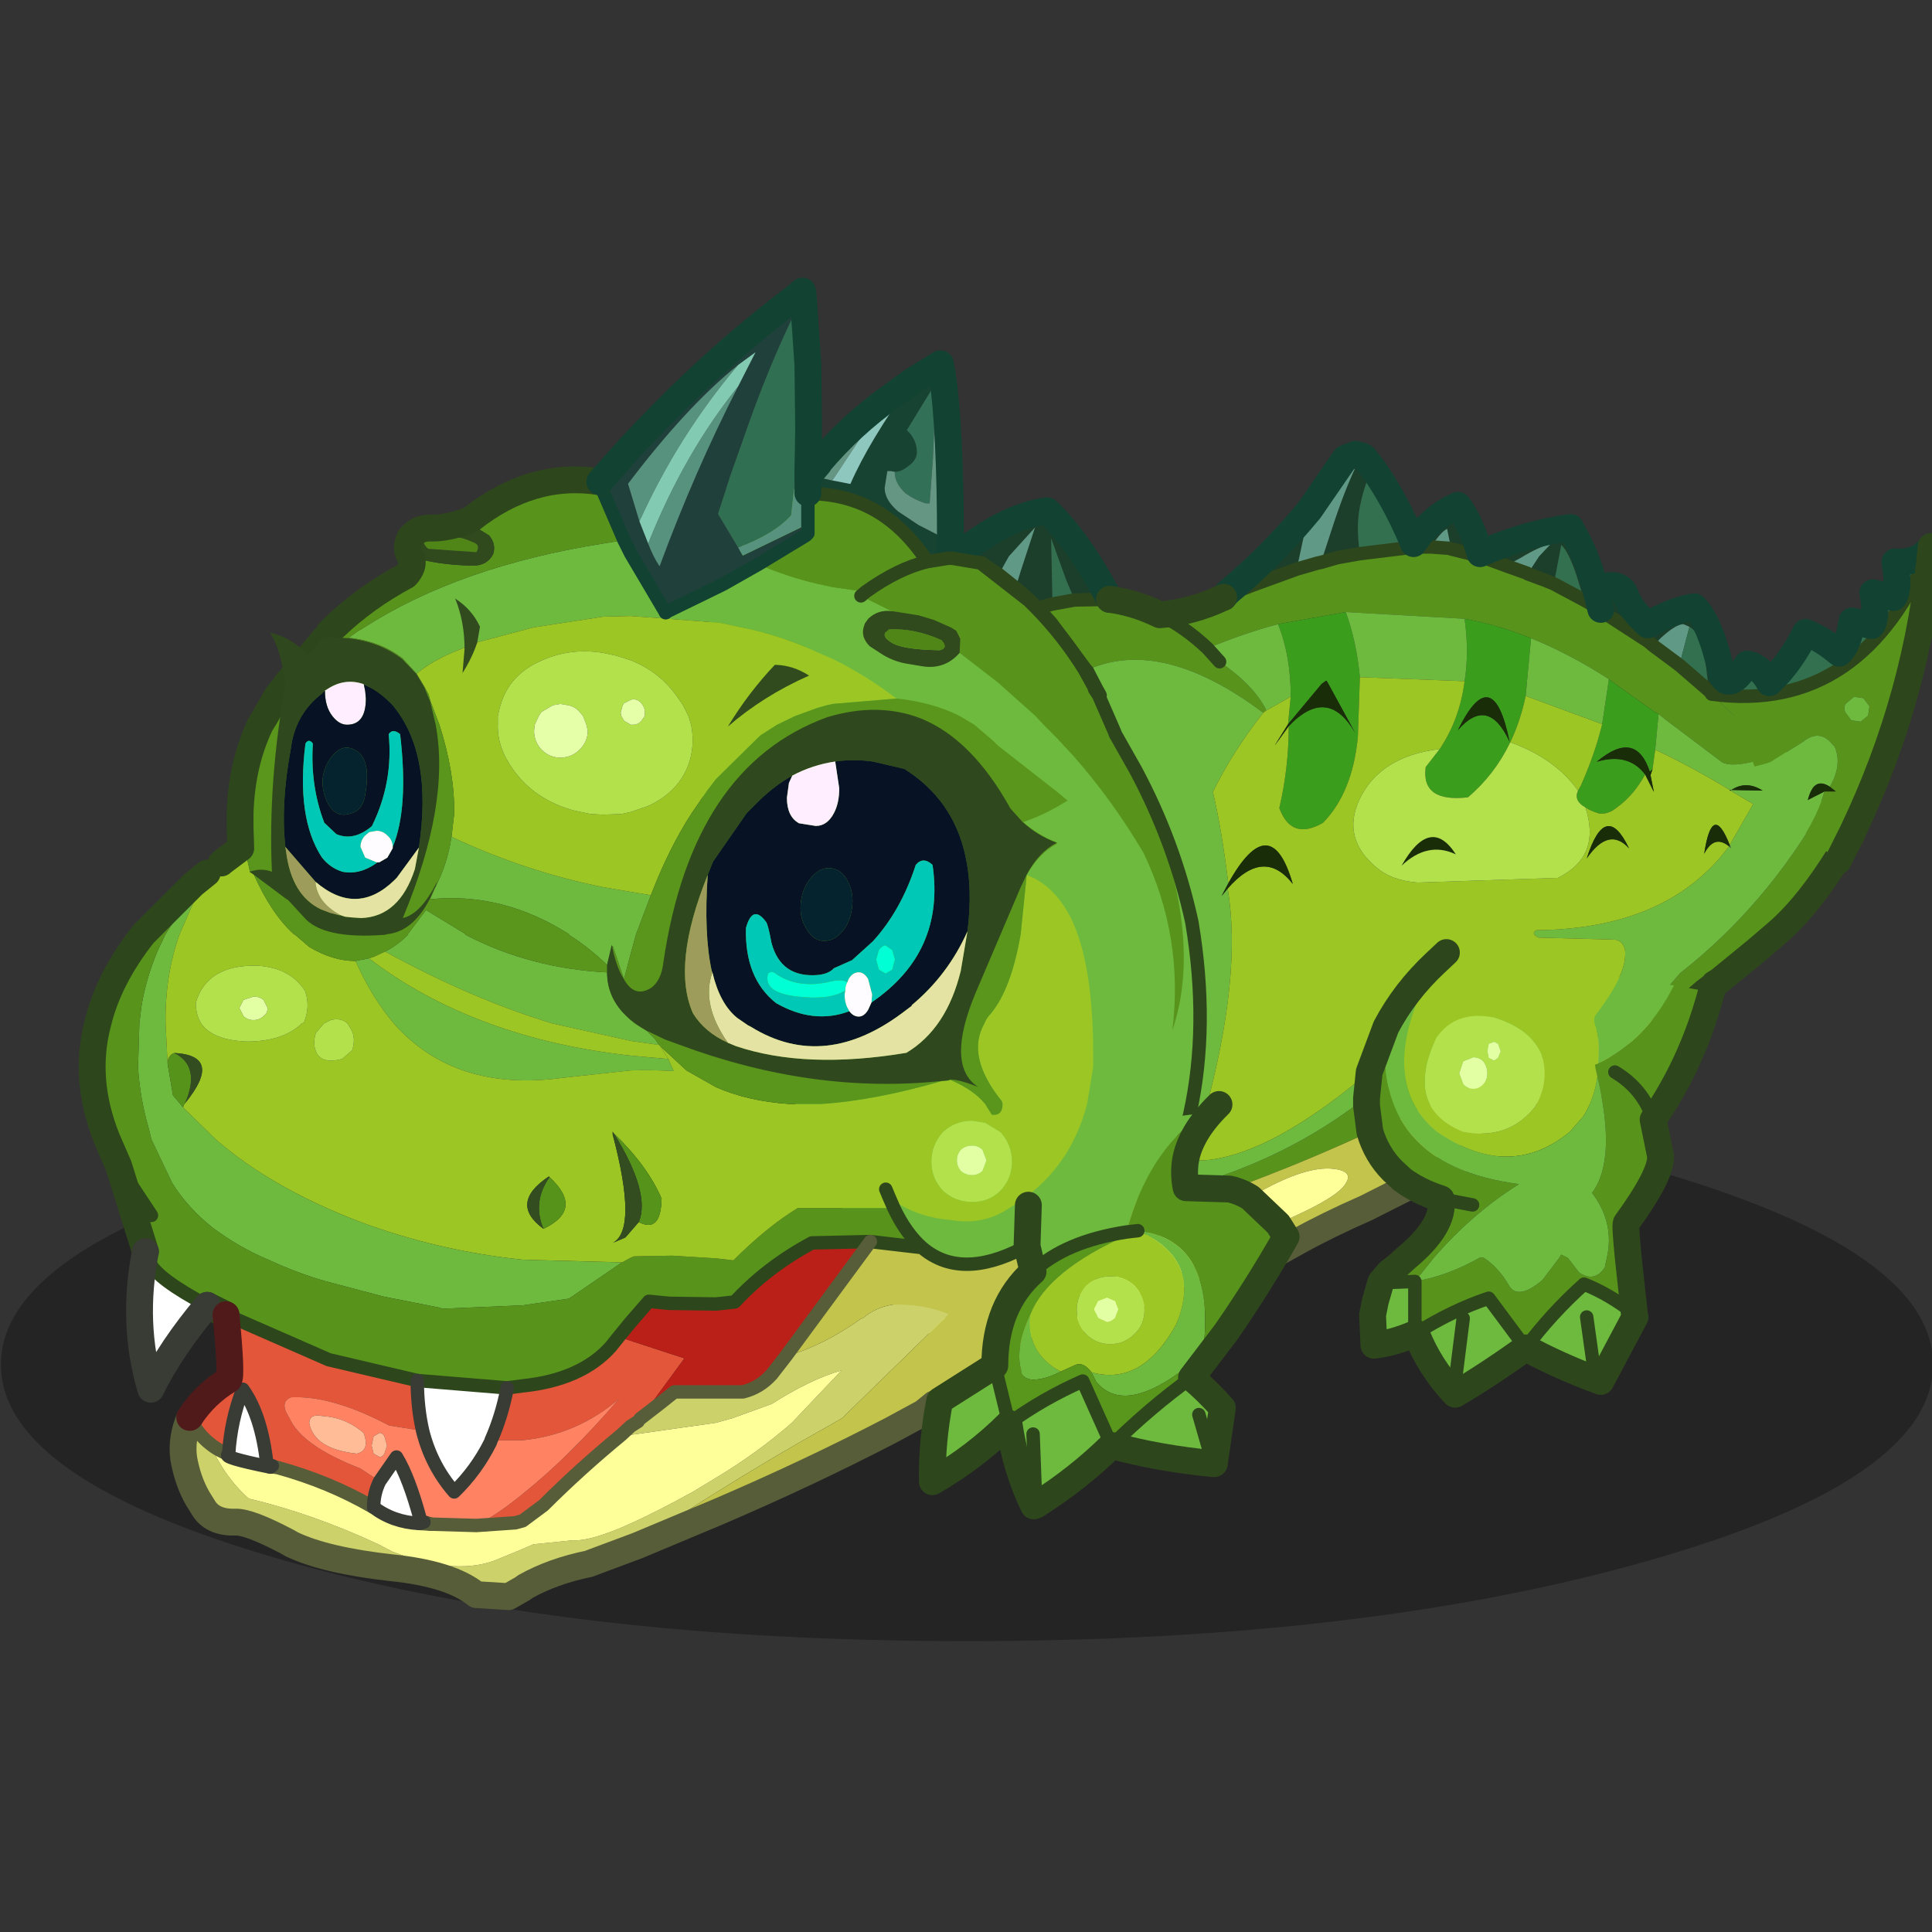 <svg xmlns:ffdec="https://www.free-decompiler.com/flash" xmlns:xlink="http://www.w3.org/1999/xlink" ffdec:objectType="frame" height="90" width="90" xmlns="http://www.w3.org/2000/svg"><rect width="100%" height="100%" fill="#333333" stroke="none"/><use ffdec:characterId="14" height="90" transform="translate(-1)" width="92" xlink:href="#a"/><defs><g id="a" transform="translate(1)"><use ffdec:characterId="3" height="90" width="89.95" xlink:href="#b"/><use ffdec:characterId="13" height="56.4" transform="translate(-1.037 12.939) scale(1.137)" width="81" xlink:href="#c"/></g><g id="c" transform="translate(-57.55 -139.35)"><use ffdec:characterId="5" height="58.1" transform="matrix(.441 0 0 .39 58.5 172.55)" width="179.5" xlink:href="#d"/><use ffdec:characterId="6" height="76.6" transform="translate(87.035 142.322) scale(.55)" width="87" xlink:href="#e"/><use ffdec:characterId="7" height="99.45" transform="translate(61.698 139.348) scale(.55)" width="84" xlink:href="#f"/><use ffdec:characterId="8" height="31.9" transform="translate(96.113 172.672) scale(.55)" width="28.35" xlink:href="#g"/><use ffdec:characterId="9" height="31.45" transform="translate(83.332 155.21) scale(.55)" width="33.5" xlink:href="#h"/><use ffdec:characterId="10" height="25.1" transform="translate(68.695 152.493) scale(.55)" width="17.15" xlink:href="#i"/><use ffdec:characterId="11" height="34.9" transform="translate(113.9 166.447) scale(.55)" width="27.8" xlink:href="#j"/><use ffdec:characterId="12" height="25.45" transform="translate(128.262 149.81) scale(.55)" width="17.95" xlink:href="#k"/></g><g id="e"><path d="M-34.65-28.75v-.3l.05-.05-.05.35" fill="#467865" fill-rule="evenodd" transform="translate(43 38.3)"/><path d="m32.75-12.5 1.45 1.4q3.4.7 3.85 2.65-3.6 1.4-4.7.85l-4.25-3.2-.5-.4-.35-.2L26-13l-1.1-.8q-2.85-1.85-5.8-3.05-2.45-1-4.95-1.45l-8.85-.5-5.05.9q-2.6.7-5.25 1.8l.9 1q2.5 1.7 3.45 3.55v.1l-.2.15Q-8-16.65-13.3-14.75l-.75.25.05.15-1.65.35q-2.45 0-6.8-1.45t-7-1.45q-4.95 0-11.65 2.55l-1.8.75q.85-10.25 8.25-15.15v1.1l.7.05q1.85.1 3.45.8 2.75 1.2 4.75 4.25l1.55-.25h.3l2.1.35.2.15 1.05.7 1.25 1 1.1.95.55.55 1.1-.3 1.65-.3 2.6-.05q1.9.25 3.75 1.15 2.45-.2 4.75-1.3l.35-.2 1.8-.7 3.3-1.2 1.55-.45.25-.05 1.2-.35 1.7-.3 4.1-.5h1.2l1.35.1.15.05 2.2.55 1.9.7 1.55.55.05.05 1.35.5.6.25 2.25 1.2 1.25.7v.1l3.55 2.3.35.3 1.75 1.3.2.15 2.2 1.9.1.1.1.15.2.2m8.15 8.05q1 .25 2.1 2.2-2.9 5.1-5.7 7.45l-1.4 1.2-2.75 2.25-.4.25-.65.45-.05.15-1.4 1.2-1.7.55-2.05.7 3.3-3.85q6.45-5.05 10.7-12.55M-28.45 32.8l-.05-.05-.5-.6-.7-1.3q11.7-2.9 23.2-6.75l.4-.1h-.4q7.35-2.05 13.05-6.45l.3-.15h.05q8.7-4.7 18.85-5.1v.05Q16.45 15.6 7.1 19.9l-.4.2q-4.8 2.2-9.7 4l-.25.05-.05-.05q-12.45 5.55-25.15 8.7M-13-12.65l2.75 5.6-1.3-2.3-.2-.35-.05-.15-1.2-2.75v-.05m4.45-5.95q1.85.9 3.55 2.5-1.7-1.6-3.55-2.5m-5.5 4.1-2.6-3.5-1-1.1 1 1.1 2.6 3.5" fill="#58941b" fill-rule="evenodd" transform="translate(43 38.3)"/><path d="M14.15-13.65q.35-2.15 0-4.65 2.5.45 4.95 1.45l-.4 4.3q-.4 1.9-1.15 3.45Q16.4-6.7 14.4-5q-3.5.4-3.15-2.25L12.3-8.6q1.5-2.25 1.85-5.05M5.3-18.8q.8 2.2 1.05 4.85L6.2-9.5q-.4 4.15-2.6 6.4Q1.25-1.75.35-4.2q.7-3 .7-6.1 2.9-3.05 4.95.5l-2.05-3.75-.1-.15-.35.25-2.5 3 .2-2.05q0-3.05-.95-5.4l5.05-.9m8.35 8.8q2.25-2.6 3.85.85-1.25-6.15-3.85-.85m9.5 5.75q-.9-.5-.55-1.25l.2-.35q1.05-2.35 1.6-4.6l.5-3.35 1.1.8 2.25 1.6.35.2-.25 2.65-.2 1.45-.2.2Q26.9-10.1 24-7.65q2.35-.7 3.6.95-.85 1.55-2.1 2.45-.65.55-1.35.45-.65-.2-1-.45" fill="#3a9d1c" fill-rule="evenodd" transform="translate(43 38.3)"/><path d="m38.05-8.45 2.85 4Q36.65 3.05 30.2 8.1l-3.3 3.85-.4.4-.65-.05-.1.05v-.05q-10.15.4-18.85 5.1h-.05l-.3.15Q.85 21.95-6.5 24v.1q-11.5 3.85-23.2 6.75l-1.75-3.6q-7.8-16.2-10.3-27.65-1.65-7.45-1.15-13.2l1.8-.75q6.7-2.55 11.65-2.55 2.65 0 7 1.45t6.8 1.45l1.65-.35-.05-.15.75-.25Q-8-16.65-.85-11.3-3.1-8.45-4.6-5.4q.65 2.75 1.15 6.8l-.5.95.45-.55q1.1 6.45-1.7 16.7l-.25.2-.35 1.3-.35.8-.4 1.2.2.05h.95l.6-.05q4.65-.6 11.3-6.1l.55-.45v.05q8.95-4.35 18.5-7.05h.15v-.1q.5-1.1.4-2-.2-.75-.85-.75l-5.6-.15q-.6-.3-.15-.55 9.8-.1 14.35-6.25l.15.15-.1-.25 1.75-3.05-1.7-1q1.15-.8 2.4 0l-2.45-.05q-2.8-1.7-5.55-3l.25-2.65.5.4 4.25 3.2q1.1.55 4.7-.85m-23.9-9.85q.35 2.5 0 4.65l-7.8-.3Q6.1-16.6 5.3-18.8l8.85.5m4.55 5.75.4-4.3q2.95 1.2 5.8 3.05l-.5 3.35-5.7-2.1M.25-17.9q.95 2.35.95 5.4l-1.85 1.05v-.1Q-1.6-13.4-4.1-15.1l-.9-1q2.65-1.1 5.25-1.8m-13.5 4.85-.7-1.35-.1-.1.1.1.7 1.35.25.45 1.2 2.75.05.15.2.35 1.3 2.3-2.75-5.6-.05-.05-.2-.35" fill="#6dba3f" fill-rule="evenodd" transform="translate(43 38.3)"/><path d="M14.15-13.65q-.35 2.8-1.85 5.05-4.5.55-6 3.8Q5-1.95 7.55.2q1.15 1 3.1 1.15L21.1 1q3.25-1.6 2.05-5.25.35.25 1 .45.7.1 1.35-.45 1.25-.9 2.1-2.45l.65 1.3L28-6.65l.15-.45.2-1.45q2.75 1.3 5.55 3v.05h.05l1.7 1-1.75 3.05q-1.3-3.3-1.9.65.75-1.45 1.85-.55Q29.3 4.8 19.5 4.9q-.45.25.15.55l5.6.15q.65 0 .85.75.1.9-.4 2v.1h-.15Q16 11.15 7.05 15.5v-.05l-.55.45Q-.15 21.4-4.8 22l-.6.05h-.95l-.2-.05.4-1.2.35-.8.35-1.3.25-.2Q-2.4 8.25-3.5 1.8q2.7-3.1 4.85-.35-1.65-5.7-4.8-.05-.5-4.05-1.15-6.8 1.5-3.05 3.75-5.9l.2-.15L1.2-12.5 1-10.45l-1 1.6 1.05-1.45q0 3.1-.7 6.1.9 2.45 3.25 1.1 2.2-2.25 2.6-6.4l.15-4.45 7.8.3m3.4 4.55q.75-1.55 1.15-3.45l5.7 2.1q-.55 2.25-1.6 4.6l-.2.35q-1.7-2.4-5.05-3.6m5.7 8.65q1.65-2.4 3.15-.75-1.75-3.65-3.15.75" fill="#9bc624" fill-rule="evenodd" transform="translate(43 38.3)"/><path d="m1-10.45 2.5-3 .35-.25.1.15L6-9.8q-2.05-3.55-4.95-.5L0-8.85l1-1.6m12.65.45q2.6-5.3 3.85.85-1.6-3.45-3.85-.85m14.5 2.9-.15.45.25 1.25-.65-1.3q-1.25-1.65-3.6-.95 2.9-2.45 3.95.75l.2-.2m5.75 1.55 2.45.05q-1.25-.8-2.4 0l-.05-.05M-3.5 1.8l-.45.55.5-.95q3.15-5.65 4.8.05Q-.8-1.3-3.5 1.8M23.25-.45q1.4-4.4 3.15-.75-1.5-1.65-3.15.75m10.6-.9q-1.1-.9-1.85.55.6-3.95 1.9-.65l-.05.1m-20.35.6q-2.1-1-4.05.85 2.15-3.8 4.05-.85" fill="#192d08" fill-rule="evenodd" transform="translate(43 38.3)"/><path d="m12.3-8.6-1.05 1.35Q10.9-4.6 14.4-5q2-1.7 3.15-4.1 3.35 1.2 5.05 3.6-.35.75.55 1.25Q24.35-.6 21.1 1l-10.45.35Q8.7 1.2 7.55.2 5-1.95 6.3-4.8q1.5-3.25 6-3.8m1.2 7.85Q11.6-3.7 9.45.1q1.95-1.85 4.05-.85" fill="#b2e14b" fill-rule="evenodd" transform="translate(43 38.3)"/><path d="m30.65 10.7-2.8 2.85-5.1 3.6-5.3 2.95-5.3 2.8-5.35 2.7q-2.85 1.25-5.1 2.5l-5.3 2.95-5.9 2.9q-2.7 1.25-5.4 2.1-2.75 1.1-5.9 1.25.75-.4-.15-.55Q-9.9 32.25.2 26.55l.15.15q4.35-1.85 4.95-2.95.65-1-1.25-1.1Q2 22.6-1.4 24.55l-.3.25q-.1-.1-.15-.1-12.15 5.6-24.7 9.7l-1.9-1.6q12.7-3.15 25.15-8.7l.05.05.25-.05q4.9-1.8 9.7-4l.4-.2q9.35-4.3 18.65-7.55l.1-.05.65.05.4-.4 2.05-.7 1.7-.55" fill="#c2c44b" fill-rule="evenodd" transform="translate(43 38.3)"/><path d="M-20.95 36.75q-3.2-.65-5.6-2.35 12.55-4.1 24.7-9.7.05 0 .15.1l.3-.25q3.4-1.95 5.45-1.9 1.9.1 1.25 1.1-.6 1.1-4.95 2.95l-.15-.15q-10.1 5.7-21.15 10.2" fill="#ffff9a" fill-rule="evenodd" transform="translate(43 38.3)"/><path d="m-34.6-29.1.1-.1.55-.65v.05q0 .8.35 1.05l.65.15.3.05 1 .2h.05q1.4-3.2 4.6-7.65l2.1-1.3.15.8-.55.75-.05.05-2.05 3.35.2.2q.55.65.55 1.45 0 .55-.6 1-.55.45-1 .45h-.05l-.3-.05h-.25l-.05.3-.15.95q0 .9 1 1.75l1.5 1 1.65.85.75.3-.05 1.35-1.55.25q-2-3.05-4.75-4.25-1.6-.7-3.45-.8l-.7-.05v-1.1l.05-.35" fill="#174332" fill-rule="evenodd" transform="translate(43 38.3)"/><path d="M-28.3-29.25h.05q.45 0 1-.45.6-.45.6-1 0-.8-.55-1.45l-.2-.2 2.05-3.35.05-.05-.05.25.05 1.5-.15 3.7-.25 3.4h-.3q-.8-.25-1.5-.75-.8-.75-.8-1.55v-.05" fill="#327057" fill-rule="evenodd" transform="translate(43 38.3)"/><path d="M-33.95-29.85v-.05q2.4-2.85 5.5-5.05l-1.55 1.9-2.95 4.45-.65-.15q-.35-.25-.35-1.05v-.05m9.2-6.65q.6 4.25.6 12.35l-.75-.3-1.65-.85-1.5-1q-1-.85-1-1.75l.15-.95.05-.3h.25l.3.05v.05q0 .8.8 1.55.7.5 1.5.75h.3l.25-3.4.15-3.7-.05-1.5.05-.25.55-.75" fill="#659683" fill-rule="evenodd" transform="translate(43 38.3)"/><path d="M-28.45-34.95-27-36q-3.2 4.45-4.6 7.65h-.05l-1-.2-.3-.05 2.95-4.45 1.55-1.9" fill="#8ec7be" fill-rule="evenodd" transform="translate(43 38.3)"/><path d="M10.35-23.9q1.35-2 3.3-2.85.95 1.25 1.65 3.6 3.45-1.5 6.75-1.95l.05.15q1.1 1.8 1.8 4.4 1.8-.6 2.2.4.35 1.1 1.7 2.3 1.55-.9 2.95-1.25l.5-.1q1.3 1.3 2.1 5.25l-.6 1.45-.2-.2-.1-.15-.1-.1-.25-2.1q-.35-2.2-1.2-2.65l-.45-.2q-.55 0-1.65 1l-.6.6-.35-.3-3.55-2.3v-.1l-1.25-.7-.55-1.8q-.6-1.8-1.15-2.3l-.55 2.9-.6-.25-1.35-.5.85-1.3.85-.9q-.8.15-2.2 1l-1.1.6-1.9-.7-2.2-.55-.3-1.5q-.45.2-1.2 1.35h-1.2l-.1-.25m-34.25 1.1q3.75-3.1 6.95-3.55 2.4 2.3 4.65 6.6l-2.6.05-.65-1.55-1.1-3.05.1 4.9-1.1.3-.55-.55-1.1-.95.4-1.3 1.05-3.2-1.95 2.15-.75 1.35-1.05-.7-.2-.15-2.1-.35m20.1 2.9.3-.35Q-.2-23 2.6-26.4l-.15.65-.75 3.5-.05.25-3.3 1.2-1.8.7-.35.2M6.45-30.45l.2.1.6.75-.4 1.1q-.65 1.9-.65 3.35 0 1.05.15 2l-1.7.3-1.2.35 1-3.05q.95-2.85 2-4.9m8.85 7.3.05.2-.05-.2m8.6 2.6.4 1.55-.4-1.55" fill="#1b3f2b" fill-rule="evenodd" transform="translate(43 38.3)"/><path d="m2.6-26.4 2.65-3.85.75-.3.45.1q-1.05 2.05-2 4.9l-1 3.05-.25.05-1.55.45.05-.25.75-3.5.15-.65m9.05 2.75q.75-1.15 1.2-1.35l.3 1.5-.15-.05-1.35-.1m5.6 1.4 1.1-.6q1.4-.85 2.2-1l-.85.9-.85 1.3-.05-.05-1.55-.55M28.2-16.3l.6-.6q1.1-1 1.65-1l.45.2-.75 2.85-.2-.15-1.75-1.3m-48.75-5.3.75-1.35 1.95-2.15-1.05 3.2-.4 1.3-1.25-1" fill="#609986" fill-rule="evenodd" transform="translate(43 38.3)"/><path d="M7.25-29.6q1.75 2.45 3.1 5.7l.1.25-4.1.5q-.15-.95-.15-2 0-1.45.65-3.35l.4-1.1m13.55 8.7.55-2.9q.55.5 1.15 2.3l.55 1.8-2.25-1.2m10.1 3.2q.85.45 1.2 2.65l.25 2.1-2.2-1.9.75-2.85m-45.8-2-1.65.3-.1-4.9 1.1 3.05.65 1.55" fill="#32704f" fill-rule="evenodd" transform="translate(43 38.3)"/><path d="m-34.65-29.05.05-.05-.05.35m10.45 5.95h.3l2.1.35.2.15 1.05.7 1.25 1 1.1.95.55.55 1 1.1 2.6 3.5.1.1.7 1.35.2.35m23.4-11.2.1.25h1.2l1.35.1.15.05 2.2.55-.05-.2m-11.85.65 1.2-.35 1.7-.3 4.1-.5m8.4 2 1.35.5.6.25 2.25 1.2 1.25.7v.1l3.55 2.3.35.3 1.75 1.3.2.15 2.2 1.9.1.1m-15.2-9.4-1.9-.7m3.5 1.3-.05-.05-1.55-.55m-13.8-.25-.25.05-1.55.45-3.3 1.2-1.8.7-.35.2M-5-16.1l.9 1m-8.9 2.5-.25-.45m-12.5-9.5 1.55-.25M-5-16.1q-1.7-1.6-3.55-2.5m-3.75-1.15-2.6.05-1.65.3-1.1.3" fill="none" stroke="#2e461c" stroke-linecap="round" stroke-linejoin="round" transform="translate(43 38.3)"/><path d="m76.35 24.35-.6 1.45" fill="none" stroke="#2e461c" stroke-linecap="round" stroke-linejoin="round" stroke-width=".1"/><path d="M53.35 14.4q1.35-2 3.3-2.85.95 1.25 1.65 3.6 3.45-1.5 6.75-1.95l.05.15q1.1 1.8 1.8 4.4 1.8-.6 2.2.4.35 1.1 1.7 2.3 1.55-.9 2.95-1.25l.5-.1q1.3 1.3 2.1 5.25M8.4 9.2l.1-.1.55-.65V8.4q2.4-2.85 5.5-5.05L16 2.3 18.1 1l.15.8q.6 4.25.6 12.35l-.05 1.35m.3 0q3.75-3.1 6.95-3.55 2.4 2.3 4.65 6.6m8.5-.15.3-.35q3.3-2.75 6.1-6.15l2.65-3.85.75-.3.45.1.2.1.6.75q1.75 2.45 3.1 5.7m13.95 4.9-.4-1.55" fill="none" stroke="#124232" stroke-linecap="round" stroke-linejoin="round" stroke-width="2"/><path d="M86 36.05q-2.9 5.1-5.7 7.45l-1.4 1.2-2.75 2.25-1.1.85-1.4 1.2M30.7 18.55q1.9.25 3.75 1.15 2.45-.2 4.75-1.3m36.95 28.55-.4.25" fill="none" stroke="#2e461c" stroke-linecap="round" stroke-linejoin="round" stroke-width="2"/><path d="m73.65 49-2.8 2.85-5.1 3.6-5.3 2.95-5.3 2.8-5.35 2.7q-2.85 1.25-5.1 2.5l-5.3 2.95-5.9 2.9q-2.7 1.25-5.4 2.1-2.75 1.1-5.9 1.25" fill="none" stroke="#575d39" stroke-linecap="round" stroke-linejoin="round" stroke-width="2"/></g><g id="f"><path d="M36.45-13.05q2.9 5.4 4.2 11.35 1.3 7.75-.15 14.3-.6 2.6-1.7 5-2.35 1.65-4.9 2.8-2.65 1.2-5.55 1.95l-.3.25.3-.25v.05l-.3.2q-4.65 2.4-7.5-.05-1.2-1.05-2.1-2.95l-.35-.8q1.95 1.5 4.65 1.7 2.4.4 4.3-.9 4.45-2.6 5.8-7.75l.45-2.75q.1-7.05-1.45-10.65-.55-1.25-1.3-2.1-.95-1.1-2.2-1.55.9-1.6 2.2-2.3l.1-.1-.1-.05q-1.4-.55-2.45-1.5 1.3-.45 2.45-1.1l.85-.5-.85-.7-4.35-3.4-.35-.35-1.4-1.2-1.1-.65q-1.95-1-4.65-1.3h-.05q-2.3-1.75-4.75-2.95l-1.15-.5q-2.5-1.15-5.15-1.75l-.5-.1L5.45-24l-6.6-.5-2.05.05-5.2.8-3.95 1.05-.25.05v.1q-2.9.9-4.5 2.25l-1.05-1.15q-1.55-1.2-3.75-1.5h-.3l.7-.5.5-.3q7.1-4.55 17.8-6.25l1.55-.25.5 1 2.6 4.4.05-.05 4.2-2.05 2.65-1.5q2.25.95 4.4 1.45l1.15.25 2.45.35-.35.3 2.3 1.15q-1-.15-1.75.55l-.25.35-.1.3q-.2.75.45 1.4l1 .65q.85.5 1.75.65l1.2.2q1.65.25 2.75-1l2.85 2.2 2.8 2.5.6.65.95.95 1.3 1.4q2.9 3.3 5.2 7.2 3 6.25 2.15 13.2 2.6-7.55-2.75-19.4m-69.15 7.7 1.05-.75q-1.2 1.4-2.1 3l-1 2.3q-1.1 3.05-1.05 6.65l.15 3 .4 2.35.75.9 2.45 2.4q4.15 3.6 10.65 6.1 5.9 2.2 12.2 2.85l7.4.2-3.95 2.7-3.45.5-5.95.25-.35-.1-4.05-.8-4.35-1.15q-2.1-.6-4.25-1.6-2.15-.9-4.1-2.35-1.85-1.45-3.05-3.35l-1.55-3.25-.25-1q-.6-2.1-.75-4.35l.1-3.3.15-1.25q.35-2.15 1.25-4.25l.55-1.15 1.9-2.95.15-.2 1.05-1.4M-19.45.5q.9-.45 1.7-1.25V-.8l1.35-1.8 2.95 1.8v.05q4.8 2.5 10.55 2.8 0 2.05 1.75 3.55l.3.25.9.55.6.6.3.45-2.1-.3L-7 5.85Q-12.95 4.05-19.45.5m21.1 8 .4.9q-1.6-.1-3.2-.05l-5.05.55q-8.05 1.1-12.6-4.05-1.65-1.95-2.85-4.65l1-.2q3.9 3 8.95 4.85 4.75 1.75 10.55 2.4l2.8.25M-14.5-8.05q5.55 2.6 11.3 3.75l2.05.35 1.5.25-1.1 2.9-.4 1.45-.5 1.9-.85-2.5-.4 1.45Q-4.25.2-5.75-.75V-.8Q-10.7-3.95-16.1-3.4l.4-.9q.9-1.75 1.2-3.75" fill="#6dba3f" fill-rule="evenodd" transform="translate(42.25 49.7)"/><path d="m12.05-33.65.7.05q1.85.1 3.45.8 2.75 1.2 4.75 4.25l1.55-.25h.3l2.1.35.2.15 3.4 2.65.55.55q2.05 2.1 3.6 4.6l.8 1.45h-.05l.3.45 1.2 2.75.05.15.2.35 1.3 2.3Q41.8-1.2 39.2 6.35q.85-6.95-2.15-13.2-2.3-3.9-5.2-7.2l-1.3-1.4-.95-.95-.6-.65-2.8-2.5-2.85-2.2.05-1.05-.3-.6q-.25-.15-.4-.25l-1.25-.55-1.15-.35-1.9-.3h-.1L16-26l.35-.3-2.45-.35-1.15-.25q-2.15-.5-4.4-1.45l3.55-2.15.15-.15v-3m-43.35 61.2-1.4-.7q-3.7-1.95-4.3-3.2l-.3-.8-2-6.4-.85-1.95q-1.8-4.45-.7-8.65.8-3.35 3.4-6.65l3.7-3.7 1.05-.85-1.05 1.4-.15.2-1.9 2.95-.55 1.15q-.9 2.1-1.25 4.25l-.15 1.25-.1 3.3q.15 2.25.75 4.35l.25 1 1.55 3.25q1.2 1.9 3.05 3.35 1.95 1.45 4.1 2.35 2.15 1 4.25 1.6l4.35 1.15 4.05.8.35.1 5.95-.25 3.45-.5 3.95-2.7.65-.35.25-.1 2.85-.05 3.25.2 1.3.15Q9 21 11.3 19.6h7.15q.9 1.9 2.1 2.95l-3.85-.45-4.35.1Q9 24 6.6 26.6l-1.4.15-3.5-.05-1.5-.15-1.35 1.55-.9 1.1-.6.75q-2.2 2.45-6.55 2.9l-1.15.15-6.7-.55-6.6-1.55-7.65-3.35m4.45-46.95 2.95-3.5h-.05l.35-.4.35-.35q2.35-2.25 5.35-3.85.6-.65.45-1.25l-.15-.2q1.95.65 4.7.7 1.05 0 1.5-.85.25-.75-.3-1.4l-1.7-1.05.35-.15q4.55-3.6 9.6-2.8l.25.75 1.4 3.25.15.35-1.55.25q-10.7 1.7-17.8 6.25l-.5.3-.7.5h.3q-2.25 2.35-3.95 5l-.5.8-.35.65-.8 1.45.2-1.45.1-.65.1-.8.1-.7.15-.85m47.8-9.15q-2.15.5-4.6 2.25 2.45-1.75 4.6-2.25M-23.6-23.3l-.3.4.3-.4m-13.25 43.45-2.45-3.7 2.45 3.7" fill="#58941b" fill-rule="evenodd" transform="translate(42.25 49.7)"/><path d="m-31.65-6.1.05-.05 1.4-1.05-.05-1.55.75 3.35.25.1q1.3 2.95 3 4.5l.1.05 1.05.9q1.75 1.05 3.45 1.05 1.2 2.7 2.85 4.65Q-14.25 11-6.2 9.9l5.05-.55q1.6-.05 3.2.05l-.4-.9-.6-.95L3 9.35l2.2 1.25q2.4 1.05 5.45 1.25h2.4Q17 11.6 22 10.15l.55-.05.1-.05q1.75.75 2.6 1.8l.5.8q.8.1.8-.8l-.05-.2q-2.7-3.35-1.3-5.8.15-.4.45-.7Q27.2 3.3 27.9-.8l.45-4.4q1.25.45 2.2 1.55.75.85 1.3 2.1Q33.4 2.05 33.3 9.1l-.45 2.75Q31.5 17 27.05 19.6q-1.9 1.3-4.3.9-2.7-.2-4.65-1.7l.35.8H11.3Q9 21 6.5 23.5l-1.3-.15-3.25-.2-2.85.05-.25.1-.65.35-7.4-.2q-6.3-.65-12.2-2.85-6.5-2.5-10.65-6.1l-2.45-2.4.1-.25.05-.05q2.9-3.55-.8-3.75-.5.2-.5.8l-.15-3q-.05-3.6 1.05-6.65l1-2.3q.9-1.6 2.1-3m14.55-14.1q1.6-1.35 4.5-2.25v-.1l.25-.05 3.95-1.05 5.2-.8 2.05-.05 6.6.5 1.65.35.5.1q2.65.6 5.15 1.75l1.15.5q2.45 1.2 4.75 2.95l-4.75.4-.45.1-.7.2-1.65.6-1.35.65-1.25.8-3.3 3.25-.65.85-1.2 1.75Q1.65-7.1.35-3.7l-1.5-.25-2.05-.35q-5.75-1.15-11.3-3.75l.2-1.7q.05-3.05-1.1-6.65l-.25-.65-.3-.8-.1-.25-.15-.55-.3-.55-.6-1m20.4 6.3q.3-1.25.05-2.5l-.2-.65-.4-.8-.45-.65Q1-20.35-1.15-21.2l-1.1-.35-.95-.2q-2.4-.4-4.55.55-2.45 1.05-3.1 3.35l-.05.15-.15.65v.65q-.05 1.7 1.15 3.35Q-8.3-10.8-5.35-10l1.2.25.95.05 1.35-.05.7-.15 1.3-.45q2.5-1.15 3.15-3.55m23.95 30.05q0-1.25-.85-2.2l-1.15-.7-.95-.15q-1.3 0-2.2.85-.85.95-.85 2.2 0 1.25.85 2.15.9.85 2.2.85 1.25 0 2.1-.85.85-.9.85-2.15M18.1 18.8l-.25-.6.25.6m-20.6-4.7.05-.05h.05l-.1-.15v.2q1.9 7.15 0 8.1l.95-.4 1-1.15q1.65.85 1.7-1.75Q.1 16.45-2.4 14.05l-.1.05m-4.7 3.2-.05-.05q-3 2-.4 3.9 3.05-1.45.45-3.85M-23.5 5.6l-.5.25-.6.7q-.25.75 0 1.4.4.95 1.95.55l.75-.65q.3-.9-.1-1.6l-.25-.4q-.5-.45-1.25-.25m-2 .2q.5-1.2.1-2.35-1.1-1.75-3.55-1.9-3.75-.1-4.6 2.75 0 .9.4 1.55.85 1.25 3.4 1.35 2.7 0 4.1-1.35l.15-.05" fill="#9bc624" fill-rule="evenodd" transform="translate(42.25 49.7)"/><path d="M3.3-13.9q-.65 2.4-3.15 3.55l-1.3.45-.7.15-1.35.05-.95-.05-1.2-.25q-2.95-.8-4.55-3.05-1.2-1.65-1.15-3.35v-.65l.15-.65.05-.15q.65-2.3 3.1-3.35 2.15-.95 4.55-.55l.95.2 1.1.35q2.15.85 3.45 2.7l.45.65.4.8.2.65q.25 1.25-.05 2.5m23.95 30.05q0 1.25-.85 2.15-.85.85-2.1.85-1.3 0-2.2-.85-.85-.9-.85-2.15t.85-2.2q.9-.85 2.2-.85l.95.15 1.15.7q.85.95.85 2.2m-2.2-.9q-.35-.3-.75-.3-.5 0-.85.3-.3.35-.3.8 0 .45.3.8.35.3.85.3.4 0 .75-.3l.3-.8-.3-.8M-.35-18q-.25-.3-.65-.3l-.15.05-.5.25-.1.15-.15.55.05.25.2.35.5.3h.2q.35 0 .6-.3l.25-.35v-.25q0-.35-.15-.55l-.1-.15m-5.45.15-.6-.1-.55.1-.85.5-.2.3-.3.65-.05.45q0 .8.55 1.4.6.6 1.4.6.85 0 1.45-.6t.6-1.4l-.1-.45-.25-.65-.25-.3q-.35-.4-.85-.5M-23.5 5.6q.75-.2 1.25.25l.25.4q.4.7.1 1.6l-.75.65q-1.55.4-1.95-.55-.25-.65 0-1.4l.6-.7.5-.25m-6.5-.3q.3.3.75.3t.75-.3q.3-.2.3-.6l-.3-.6q-.3-.25-.75-.25l-.75.25-.3.6.3.6m4.5.5-.15.05q-1.4 1.35-4.1 1.35-2.55-.1-3.4-1.35-.4-.65-.4-1.55.85-2.85 4.6-2.75 2.45.15 3.55 1.9.4 1.15-.1 2.35" fill="#b2e14b" fill-rule="evenodd" transform="translate(42.25 49.7)"/><path d="M-17.6-28.95q-.4-.65.05-1.45l.15-.1q.45-.6 1.5-.55 1.05 0 2.5-.5l1.7 1.05q.55.65.3 1.4-.45.85-1.5.85-2.75-.05-4.7-.7m35.9 4.1h.1l1.9.3 1.15.35 1.25.55q.15.1.4.25l.3.6-.05 1.05q-1.1 1.25-2.75 1l-1.2-.2q-.9-.15-1.75-.65l-1-.65q-.65-.65-.45-1.4l.1-.3.25-.35q.75-.7 1.75-.55m-.2 2.2q.7.65 3.75.7.7-.15.15-.75-2-.9-3.9-.8l-.3.25q-.15.3.3.6m-34.25-7.75h-.15q-.6.2 0 .85l.1.05 3.55.25q.35-.55-.25-.75-1.5-.7-3.25-.4" fill="#30491d" fill-rule="evenodd" transform="translate(42.25 49.7)"/><path d="M18.1-22.65q-.45-.3-.3-.6l.3-.25q1.9-.1 3.9.8.55.6-.15.75-3.05-.05-3.75-.7m-34.25-7.75q1.75-.3 3.25.4.6.2.25.75l-3.55-.25-.1-.05q-.6-.65 0-.85h.15" fill="#508518" fill-rule="evenodd" transform="translate(42.25 49.7)"/><path d="M-30.25-8.75v-1q.1-3.7 1.5-6.65l.4-.65.45-.8.4-.7.4-.5.15-.15.1-.2-.15.85-.1.7-.1.8-.1.65-.2 1.45.8-1.45.35-.65.5-.8q1.7-2.65 3.95-5 2.2.3 3.75 1.5l1.05 1.15.6 1 .3.55.15.55.1.25.3.8.25.65q1.15 3.6 1.1 6.65l-.2 1.7q-.3 2-1.2 3.75l-.4.9q5.4-.55 10.35 2.6v.05Q-4.25.2-2.9 1.5l.4-1.45.85 2.5.5-1.9.4-1.45 1.1-2.9q1.3-3.4 3-6.05l1.2-1.75.65-.85 3.3-3.25 1.25-.8 1.35-.65 1.65-.6.7-.2.45-.1 4.75-.4h.05q2.7.3 4.65 1.3l1.1.65 1.4 1.2.35.35 4.35 3.4.85.7-.85.5q-1.15.65-2.45 1.1 1.05.95 2.45 1.5l.1.05-.1.1q-1.3.7-2.2 2.3L27.9-.8q-.7 4.1-2.25 5.95-.3.3-.45.7-1.4 2.45 1.3 5.8l.05.2q0 .9-.8.8l-.5-.8q-.85-1.05-2.6-1.8l-.1.05-.55.05q-5 1.45-8.95 1.7h-2.4q-3.05-.2-5.45-1.25L3 9.35l-1.95-1.8-.1-.1L.65 7l-.6-.6-.9-.55-.3-.25Q-2.9 4.1-2.9 2.05q-5.75-.3-10.55-2.8V-.8l-2.95-1.8-1.35 1.8v.05q-.8.8-1.7 1.25l-.85.4-.35.1-1 .2q-1.7 0-3.45-1.05l-1.05-.9-.1-.05q-1.7-1.55-3-4.5l-.25-.1-.75-3.35M-15.7-4.3l.15-.4-.2.4h.05" fill="#59961b" fill-rule="evenodd" transform="translate(42.25 49.7)"/><path d="M-5.8-17.85q.5.1.85.5l.25.3.25.65.1.45q0 .8-.6 1.4-.6.6-1.45.6-.8 0-1.4-.6-.55-.6-.55-1.4l.05-.45.3-.65.2-.3.85-.5.55-.1.6.1M-.35-18l.1.15q.15.2.15.55v.25l-.25.35q-.25.3-.6.3h-.2l-.5-.3-.2-.35-.05-.25.15-.55.1-.15.5-.25.15-.05q.4 0 .65.3" fill="#e5ffa8" fill-rule="evenodd" transform="translate(42.25 49.7)"/><path d="m25.05 15.25.3.8-.3.8q-.35.3-.75.3-.5 0-.85-.3-.3-.35-.3-.8 0-.45.3-.8.35-.3.85-.3.4 0 .75.3M-30 5.3l-.3-.6.3-.6.75-.25q.45 0 .75.25l.3.6q0 .4-.3.6-.3.3-.75.3t-.75-.3" fill="#e2ffa3" fill-rule="evenodd" transform="translate(42.25 49.7)"/><path d="M-35.65 8.85q0-.6.5-.8 2 1 .8 3.75l-.05.05-.1.25-.75-.9-.4-2.35m33.25 5.2q2.5 2.4 3.55 4.85-.05 2.6-1.7 1.75.9-2.15-1.85-6.6m-4.8 3.25q2.6 2.4-.45 3.85-.85-2 .45-3.85" fill="#56931a" fill-rule="evenodd" transform="translate(42.25 49.7)"/><path d="M-35.15 8.05q3.7.2.8 3.75 1.2-2.75-.8-3.75M-2.5 14.1l.1-.05q2.75 4.45 1.85 6.6l-1 1.15-.95.4q1.9-.95 0-8.1m-5.15 7.05q-2.6-1.9.4-3.9l.05.05q-1.3 1.85-.45 3.85" fill="#334d20" fill-rule="evenodd" transform="translate(42.25 49.7)"/><path d="M-32.7 26.85q-2.7 3.2-4.2 6.25-1.45-4.9-.4-10.25l.3.8q.6 1.25 4.3 3.2m15.8 16.25q-2 .5-3.4-1.2 0-1.05.45-1.95l1.25-1.8q.95 1.55 1.8 4.75l.25.1-.35.1q-1.95-.1-3.4-1.2 1.45 1.1 3.4 1.2M-28 38.9q-3.7-.75-3.1-.95.15-2.5 1.05-4.85 1.4 1.95 1.8 5.6l.4.1-.15.1m11.35-2.7q-.4-1.75-.4-3.75l6.7.55q-.4 2.1-1.2 3.9l-.05.15q-1.05 2.1-2.7 3.7-1.7-1.95-2.35-4.55" fill="#fff" fill-rule="evenodd" transform="translate(42.25 49.7)"/><path d="M-.65 44.75-4 46l-.25.1q-2.7.55-4.75 1.7l-.2.15-1.05.6-2.4-.15q-1.9-1.55-6.3-2-4.95-.55-7.45-1.75l-.35-.2q-2.85-1.5-3.85-1.45-1.6.05-2.3-.95l-.5-.8q-.75-1.3-1.05-3-.2-1.5.45-3 .6 1.2 1.5 1.9 1.05 2.45 2.9 4.1 4.7 1.1 9.65 3.4l1.05.55q4.9 1.9 8 .5l1.7-.7.8-.35 2.95-.3q1.3.1 4.3-1.25 2-.9 4.7-2.4l1.65-1q3.15-1.9 5.65-4.1l3.7-3.9q-2.3.65-5.2 2.5l-2.9 1.05-1.25.35-6.35.9h-.7l.7-.65.55-.35.15-.2 1.55-1.2 1-.8h5.1Q8.45 33 9.35 32l1.05-1.35q2.8-.8 5.6-2.8l.15-.05q.95-.8 2.2-1 2.25-.1 4.2.7l-7.95 7.75-.95.55q-4.3 2.4-8.45 5-3 1.85-5.85 3.95" fill="#ccd269" fill-rule="evenodd" transform="translate(42.25 49.7)"/><path d="M-34 35.25v-.05q1.15-1.75 2.9-2.8.25-.25-.2-4.85l7.65 3.35 6.6 1.55q0 2 .4 3.75l-2.5-.4q-4.25-2.25-7.3-2.1-.9.35-.15 1.5.9 2.1 5.3 3.8l1.45.95q-.45.9-.45 1.95l-.1-.05q-3.2-1.85-7-2.9l-.25-.05-.15-.05-.05-.05-.4-.1q-.4-3.65-1.8-5.6-.9 2.35-1.05 4.85-.8-.3-1.4-.8-.9-.7-1.5-1.9m31.95-6.05 4.9 1.6-3.3 4.5-.15.2-.55.35-.7.65q-3.1 2.55-5.8 5.25L-9.2 42.9l-.55.15-2.9.2q1.7-.9 3.45-2.35 3.4-2.7 7.2-7.1-3.15 2.7-7.2 3.1h-2.35q.8-1.8 1.2-3.9l1.15-.15q4.35-.45 6.55-2.9l.6-.75" fill="#e4563a" fill-rule="evenodd" transform="translate(42.25 49.7)"/><path d="M-1.85 36.5h.7l6.35-.9 1.25-.35 2.9-1.05q2.9-1.85 5.2-2.5l-3.7 3.9q-2.5 2.2-5.65 4.1l-1.65 1q-2.7 1.5-4.7 2.4-3 1.35-4.3 1.25l-2.95.3-.8.35-1.7.7q-3.1 1.4-8-.5l-1.05-.55q-4.95-2.3-9.65-3.4-1.85-1.65-2.9-4.1.6.5 1.4.8-.6.2 3.1.95h.35-.35l.15-.1.05.05.15.05.25.05q3.8 1.05 7 2.9l.1.05q1.4 1.7 3.4 1.2l.35-.1.5.15 3.4.1 2.9-.2.55-.15 1.55-1.15q2.7-2.7 5.8-5.25m-15.05 6.6.85.05-.85-.05" fill="#ffff9a" fill-rule="evenodd" transform="translate(42.25 49.7)"/><path d="m-12.65 43.25-3.4-.1-.5-.15-.25-.1q-.85-3.2-1.8-4.75l-1.25 1.8-1.45-.95q-4.4-1.7-5.3-3.8-.75-1.15.15-1.5 3.05-.15 7.3 2.1l2.5.4q.65 2.6 2.35 4.55 1.65-1.6 2.7-3.7l.05-.15h2.35q4.05-.4 7.2-3.1-3.8 4.4-7.2 7.1-1.75 1.45-3.45 2.35m-8.4-6.9q-1.35-1.15-3.05-1.25-.95-.2-1 .5.35 1.95 3.55 2.3 1-.25.5-1.55m.6.95.15.6.45.25q.2 0 .35-.25l.2-.6-.2-.7q-.15-.25-.35-.25l-.45.25-.15.7" fill="#ff8263" fill-rule="evenodd" transform="translate(42.25 49.7)"/><path d="M38.8 17.6q-1.8 4.15-4.9 7.55-4.55 5.05-11.95 8.8l-.1-.1-.4.35-.8.65-2.4 1.3Q12.1 39.35 5.2 42.3l-5.85 2.45q2.85-2.1 5.85-3.95 4.15-2.6 8.45-5l.95-.55 7.95-7.75q-1.95-.8-4.2-.7-1.25.2-2.2 1l-.15.05q-2.8 2-5.6 2.8l6.3-8.55 3.85.45q2.85 2.45 7.5.05l.3-.2v-.05q2.9-.75 5.55-1.95 2.55-1.15 4.9-2.8" fill="#c2c44b" fill-rule="evenodd" transform="translate(42.25 49.7)"/><path d="m-2.05 29.2.9-1.1L.2 26.55l1.5.15 3.5.05 1.4-.15Q9 24 12.35 22.2l4.35-.1-6.3 8.55L9.35 32q-.9 1-2.15 1.3H2.1l-1 .8-1.55 1.2 3.3-4.5-4.9-1.6" fill="#ba2018" fill-rule="evenodd" transform="translate(42.25 49.7)"/><path d="m.95 7.45.1.1.6.95-2.8-.25q-5.8-.65-10.55-2.4Q-16.75 4-20.65 1l.35-.1.85-.4Q-12.95 4.05-7 5.85l5.85 1.3 2.1.3" fill="#9cc623" fill-rule="evenodd" transform="translate(42.25 49.7)"/><path d="M-21.05 36.35q.5 1.3-.5 1.55-3.2-.35-3.55-2.3.05-.7 1-.5 1.7.1 3.05 1.25m.6.95.15-.7.45-.25q.2 0 .35.25l.2.7-.2.6q-.15.25-.35.25l-.45-.25-.15-.6" fill="#ffbc97" fill-rule="evenodd" transform="translate(42.25 49.7)"/><path d="m-3.45-34.5.25-.3 2.05-2.3 1-1.05q4.8-5.05 9.9-9.05l1.3-1 .6-.5.05.35q-2.15 4.2-3.95 9.2l-1.45 4.1-.95 2.95 1.5 2.5.35.6 4.85-2.35v.7l-.15.15-3.55 2.15-2.65 1.5-4.2 2.05-.05.05-2.6-4.4-.5-1-.15-.35-1.4-3.25-.25-.75m10.3-7.1 1.3-2.55-1.3.95Q3-40.1-1.35-34.35l.85 2.8.65 1.65q.35.95.85 1.7 2.6-7.05 5.85-13.4" fill="#20403b" fill-rule="evenodd" transform="translate(42.25 49.7)"/><path d="m11.7-48.35.35 5.15L10.8-32q-1.25 1.4-3.95 2.4l-1.5-2.5.95-2.95 1.45-4.1q1.8-5 3.95-9.2" fill="#306f52" fill-rule="evenodd" transform="translate(42.25 49.7)"/><path d="m12.05-43.2.05 4.4v.65l-.05 2.8v4L7.2-29l-.35-.6q2.7-1 3.95-2.4l1.25-11.2m-5.2 1.6Q3.6-35.25 1-28.2q-.5-.75-.85-1.7 2.7-6.75 6.7-11.7M-.5-31.55l-.85-2.8Q3-40.1 6.85-43.2 2.4-37.95-.5-31.55" fill="#57927e" fill-rule="evenodd" transform="translate(42.25 49.7)"/><path d="m6.85-43.2 1.3-.95-1.3 2.55q-4 4.95-6.7 11.7l-.65-1.65q2.9-6.4 7.35-11.65" fill="#82cab2" fill-rule="evenodd" transform="translate(42.25 49.7)"/><path d="m12.05-33.65.7.05q1.85.1 3.45.8 2.75 1.2 4.75 4.25l1.55-.25h.3l2.1.35.2.15 3.4 2.65.55.55q2.05 2.1 3.6 4.6l.8 1.45h-.05l.3.45 1.2 2.75.05.15.2.35 1.3 2.3q2.9 5.4 4.2 11.35 1.3 7.75-.15 14.3-.6 2.6-1.7 5M21.95 33.95l-.5.25M-34 35.25v-.05m1.3-40.55 1.05-.75m7.7-16.8.35-.4-.3.4m40.25-3.4q2.45-1.75 4.6-2.25M1.5-24.8l-.05.05M18.1 18.8l.35.8q.9 1.9 2.1 2.95 2.85 2.45 7.5.05l.3-.25M16-26l.35-.3m11.7 48.9.3-.2m-10.5-4.2.25.6m-1.4 3.3-4.35.1Q9 24 6.6 26.6l-1.4.15-3.5-.05-1.5-.15-1.35 1.55-.9 1.1-.6.75q-2.2 2.45-6.55 2.9l-1.15.15-6.7-.55-6.6-1.55-7.65-3.35m48-5.45 3.85.45m-57.85.3.3.8q.6 1.25 4.3 3.2m-6.6-10.4 2.45 3.7m9.05 18.7.15.05m11.1 4.1.5.15" fill="none" stroke="#2e461c" stroke-linecap="round" stroke-linejoin="round" transform="translate(42.25 49.7)"/><path d="M38.8 17.6q-1.8 4.15-4.9 7.55-4.55 5.05-11.95 8.8M-.45 35.3l1.55-1.2 1-.8h5.1Q8.45 33 9.35 32l1.05-1.35 6.3-8.55M-1.85 36.5q-3.1 2.55-5.8 5.25L-9.2 42.9l-.55.15-2.9.2-3.4-.1-.85-.05m-3.4-1.2-.1-.05q-3.2-1.85-7-2.9l-.25-.05H-28m-3.1-.95q-.8-.3-1.4-.8-.9-.7-1.5-1.9m55.85-1.4-.4.35M-.6 35.5l-.55.35-.7.65" fill="none" stroke="#575d39" stroke-linecap="round" stroke-linejoin="round" transform="translate(42.25 49.7)"/><path d="M-28 38.9q-3.7-.75-3.1-.95.15-2.5 1.05-4.85 1.4 1.95 1.8 5.6l.4.1-.15.1m11.35-2.7q-.4-1.75-.4-3.75m5.5 4.45q.8-1.8 1.2-3.9m-6.2 10-.25-.1q-.85-3.2-1.8-4.75l-1.25 1.8q-.45.9-.45 1.95 1.45 1.1 3.4 1.2l.35-.1m-.1-6.8q.65 2.6 2.35 4.55 1.65-1.6 2.7-3.7" fill="none" stroke="#393c35" stroke-linecap="round" stroke-linejoin="round" transform="translate(42.25 49.7)"/><path d="M12.05-33.65v3l-.15.15-3.55 2.15-2.65 1.5-4.2 2.05m-.05.05-2.6-4.4-.5-1-.15-.35-1.4-3.25-.25-.75" fill="none" stroke="#124232" stroke-linecap="round" stroke-linejoin="round" transform="translate(42.25 49.7)"/><path d="m10.95 77.25-1.4-.7m-4.6-4-2-6.4-.85-1.95q-1.8-4.45-.7-8.65.8-3.35 3.4-6.65l3.7-3.7 1.05-.85m1.05-.75.05-.05 1.4-1.05-.05-1.55v-1q.1-3.7 1.5-6.65l.4-.65.45-.8.4-.7.4-.5.15-.15.1-.2 2.95-3.5m.3-.4.35-.35q2.35-2.25 5.35-3.85.6-.65.45-1.25l-.15-.2q-.4-.65.05-1.45l.15-.1q.45-.6 1.5-.55 1.05 0 2.5-.5l.35-.15q4.55-3.6 9.6-2.8" fill="none" stroke="#2e461c" stroke-linecap="round" stroke-linejoin="round" stroke-width="2"/><path d="m63.7 83.9-.8.65-2.4 1.3q-6.15 3.2-13.05 6.15l-5.85 2.45-3.35 1.25-.25.1q-2.7.55-4.75 1.7l-.2.15-1.05.6-2.4-.15q-1.9-1.55-6.3-2-4.95-.55-7.45-1.75l-.35-.2q-2.85-1.5-3.85-1.45-1.6.05-2.3-.95l-.5-.8q-.75-1.3-1.05-3-.2-1.5.45-3" fill="none" stroke="#575d39" stroke-linecap="round" stroke-linejoin="round" stroke-width="2"/><path d="M9.55 76.55q-2.7 3.2-4.2 6.25-1.45-4.9-.4-10.25" fill="none" stroke="#393c35" stroke-linecap="round" stroke-linejoin="round" stroke-width="2"/><path d="M8.25 84.9q1.15-1.75 2.9-2.8.25-.25-.2-4.85" fill="none" stroke="#511a1a" stroke-linecap="round" stroke-linejoin="round" stroke-width="2"/><path d="m38.8 15.2.25-.3 2.05-2.3 1-1.05Q46.9 6.5 52 2.5l1.3-1 .6-.5.05.35.35 5.15.05 4.4v.65l-.05 2.8v1.7" fill="none" stroke="#124232" stroke-linecap="round" stroke-linejoin="round" stroke-width="2"/></g><g id="g"><path d="M6.15 5.4q1.15.95 2.3 2.25l-.6 4.15h-.1q-4.1-.4-7.55-1.35-2.55 2.5-5.65 4.45l-.15.05Q-6.95 12.2-7.45 8.8q-2.5 2.5-5.7 4.35-.05-3 .55-6.05l4.1-2.6 1.05 4.3q2.55-1.85 5.5-3.15l2.15 4.8Q3.1 7.6 6.15 5.4m-11.8-7.9-.45-1.9.1-3.05q6.15-6.45 12.85-6.8l-.05.15q-3.9 2.75-5.5 8.65-4.55.7-6.95 2.95m7.8-3.05Q8.1-4.85 7 3.6 1.4 8.55-.95 5.7L-1.3 5Q2.45 6.05 5 1.45q2.05-4.85-2.85-7m-8 6.25Q-6.2 3.5-3.6 4.95q-1.15.6-2.1.6-.85-.1-.85-.75-.45-1.65.7-4.1m13.6 11.1L6.7 8.15l1.05 3.65m-13.2 3.1-.2-5.3.2 5.3" fill="#6dba3f" fill-rule="evenodd" transform="translate(14.15 15.95)"/><path d="M8.2-14.95q-2.15 2.1-2.5 4.2-.15 1 .05 2l3.25.1q.85.2 1.55.65l2.05 1.95.6.95q-2.1 3.7-4.5 7.15L7 3.6q1.1-8.45-4.85-9.15l-.85.1q1.6-5.9 5.5-8.65l1.4-.85" fill="#58941b" fill-rule="evenodd" transform="translate(14.15 15.95)"/><path d="M1.9-1.45q-.75-.7-1.8-.7t-1.8.7q-.7.8-.7 1.8 0 1.1.7 1.8.75.75 1.8.75t1.8-.75q.75-.7.75-1.8 0-1-.75-1.8M-5.85.7l.2-.45q1.6-3.2 7.8-5.8 4.9 2.15 2.85 7Q2.45 6.05-1.3 5q-.6-.8-1.2-.55l-1.1.5Q-6.2 3.5-5.85.7" fill="#9dc724" fill-rule="evenodd" transform="translate(14.15 15.95)"/><path d="M1.9-1.45q.75.8.75 1.8 0 1.1-.75 1.8-.75.75-1.8.75t-1.8-.75q-.7-.7-.7-1.8 0-1 .7-1.8.75-.7 1.8-.7t1.8.7M.45-.3l-.6-.25-.65.25-.3.6.3.65.65.3q.3 0 .6-.3L.7.3.45-.3" fill="#b2e14b" fill-rule="evenodd" transform="translate(14.15 15.95)"/><path d="M8.7 2.05 6.15 5.4Q3.1 7.6.2 10.45l-2.15-4.8q-2.95 1.3-5.5 3.15L-8.5 4.5q0-4.45 2.85-7 2.4-2.25 6.95-2.95l.85-.1q-6.2 2.6-7.8 5.8l-.2.45Q-7 3.15-6.55 4.8q0 .65.85.75.95 0 2.1-.6l1.1-.5q.6-.25 1.2.55l.35.7Q1.4 8.55 7 3.6l1.7-1.55" fill="#59971c" fill-rule="evenodd" transform="translate(14.15 15.95)"/><path d="M.45-.3.7.3.45.95q-.3.3-.6.3L-.8.95-1.1.3l.3-.6.65-.25.6.25" fill="#e2ffa3" fill-rule="evenodd" transform="translate(14.15 15.95)"/><path d="m1.3-5.45.85-.1M-8.5 4.5l1.05 4.3q2.55-1.85 5.5-3.15l2.15 4.8Q3.1 7.6 6.15 5.4m.55 2.75 1.05 3.65M-5.65-2.5q2.4-2.25 6.95-2.95M-5.65 9.6l.2 5.3" fill="none" stroke="#2e461c" stroke-linecap="round" stroke-linejoin="round" transform="translate(14.15 15.95)"/><path d="M22.35 1q-2.15 2.1-2.5 4.2-.15 1 .05 2l3.25.1q.85.2 1.55.65l2.05 1.95.6.95q-2.1 3.7-4.5 7.15l-2.55 3.35q1.15.95 2.3 2.25l-.6 4.15h-.1q-4.1-.4-7.55-1.35-2.55 2.5-5.65 4.45l-.15.05Q7.2 28.15 6.7 24.75 4.2 27.25 1 29.1q-.05-3 .55-6.05l4.1-2.6q0-4.45 2.85-7l-.45-1.9.1-3.05" fill="none" stroke="#2e461c" stroke-linecap="round" stroke-linejoin="round" stroke-width="2"/></g><g id="h" fill-rule="evenodd"><path d="M-2.95-7.45q-1.25.7-2.4 1.8l-1 1-2.5 3.6-.4 1q-2.7 6.7-1.1 10.3.85 1.4 2.6 2.2l.6.25q5.2 1.75 12.7.5 3-1.8 4.05-6.1l.5-2.95q.4-3.15-.15-5.6-.9-4.2-4.55-6.5L3.05-8.5q-1.45-.2-2.8 0-1.7.25-3.2 1.05m9.6-4.25q3.8 1.55 6.65 6.7l.9 1q1.15 1.05 2.55 1.55-1.35.7-2.25 2.4l-.45.95-3.35 7.85q-2.25 5.4.2 7-1.5-.6-2.1-.55l-.15.05-.5.05q-9.55 1-19.5-2.7l-1.1-.4-1.35-.65q-2.95-1.65-2.95-4.35v-.55l.35-1.5q.35 1.7.9 2.55.8 1.45 2.05.65.75-.55.9-1.9Q-10.4-8.15-.35-11.8q3.8-1.15 7 .1" fill="#30481d" transform="translate(16.75 15.7)"/><path d="m-9.25-.05.4-1 2.5-3.6 1-1q1.15-1.1 2.4-1.8l-.25.55-.15 1.1q0 1.4.9 1.9l1.25.2q.85 0 1.35-.95.4-.75.4-1.85l-.3-2q1.35-.2 2.8 0l2.35.55q3.65 2.3 4.55 6.5.55 2.45.15 5.6-1.45 3.25-4.15 5.5v.05l-.4.3q-6.05 4.7-11.6 1.25l-.2-.1-.8-.55q-1.3-1.05-1.85-3.4l-.05-.1q-.6-2.75-.3-7.15m12.2 9.5Q8.45 5.7 7.5-.8q-.7-.65-1.25 0-1.1 3.4-3.2 5.7L1.5 6.3l-1.35.6q-.35.4-1.15.5-2.8.25-3.5-2.4-.25-1.35-.4-1.55-1-1.35-1.5.45-.1 3.75 2.25 5.6 2.8 1.6 5.45.6.3.4.7.4.4 0 .7-.5l.25-.55M-2.3 1.9q-.15 1.15.35 1.95.45.9 1.2 1 .8.1 1.45-.6.65-.7.8-1.85.15-1.1-.3-1.95-.45-.9-1.25-1-.75-.1-1.4.6-.7.75-.85 1.85" fill="#081225" transform="translate(16.75 15.7)"/><path d="M-4.15-15.7q1.3.05 2.45.8-3.4 1.5-6.05 3.8 1.55-2.55 3.5-4.6h.1" fill="#314b1e" transform="translate(16.75 15.7)"/><path d="M-2.95-7.45q1.5-.8 3.2-1.05l.3 2q0 1.1-.4 1.85-.5.95-1.35.95l-1.25-.2q-.9-.5-.9-1.9l.15-1.1.25-.55" fill="#fef" transform="translate(16.75 15.7)"/><path d="M-2.3 1.9q.15-1.1.85-1.85.65-.7 1.4-.6.8.1 1.25 1 .45.85.3 1.95-.15 1.15-.8 1.85-.65.7-1.45.6-.75-.1-1.2-1-.5-.8-.35-1.95" fill="#04232f" transform="translate(16.75 15.7)"/><path d="M1.3 10.1q-2.65 1-5.45-.6Q-6.5 7.65-6.4 3.9q.5-1.8 1.5-.45.15.2.4 1.55.7 2.65 3.5 2.4.8-.1 1.15-.5l1.35-.6 1.55-1.4q2.1-2.3 3.2-5.7.55-.65 1.25 0 .95 6.5-4.55 10.25l.05-.6-.3-1.15q-.3-.5-.7-.5-.45 0-.75.5l-.1.25q-.4-.3-1.5 0-2.25.45-3.85-.65-.3-.25-.55 0-.4 1.4 2.1 1.7 2.5.3 3.65-.45l-.05.3q0 .7.3 1.15l.05.1m3.2-4.55L4 5.2q-.25 0-.5.35l-.2.7.2.75.5.3.5-.3.2-.75-.2-.7" fill="#00c8b7" transform="translate(16.75 15.7)"/><path d="M10.1 4.15 9.6 7.1q-1.05 4.3-4.05 6.1-7.5 1.25-12.7-.5l-.6-.25q-2-2.85-1.15-5.25.55 2.35 1.85 3.4l.8.55.2.1Q-.5 14.7 5.55 10l.4-.3v-.05q2.7-2.25 4.15-5.5" fill="#e5e3a4" transform="translate(16.75 15.7)"/><path d="M1 8.55Q-.15 9.3-2.65 9t-2.1-1.7q.25-.25.55 0 1.6 1.1 3.85.65 1.1-.3 1.5 0-.15.25-.15.6m3.5-3 .2.7-.2.75-.5.3-.5-.3-.2-.75.2-.7q.25-.35.5-.35l.5.35" fill="#00ffd5" transform="translate(16.75 15.7)"/><path d="m1.3 10.1-.05-.1q-.3-.45-.3-1.15l.05-.3q0-.35.15-.6l.1-.25q.3-.5.75-.5.4 0 .7.5L3 8.85l-.05.6-.25.55q-.3.5-.7.5-.4 0-.7-.4" fill="#fffcff" transform="translate(16.75 15.7)"/><path d="M-7.75 12.45q-1.75-.8-2.6-2.2-1.6-3.6 1.1-10.3-.3 4.4.3 7.15l.05.1q-.85 2.4 1.15 5.25" fill="#9d9c5b" transform="translate(16.75 15.7)"/></g><g id="i" fill-rule="evenodd"><path d="M6.75-12.55q1.25.8 1.85 2.1L8.4-9.3Q8.05-8.2 7.3-7l.15-1.8q0-2.05-.7-3.75" fill="#314b1e" transform="translate(8.55 12.55)"/><path d="m2.8-8.05 1.05 1.1.6 1 .45 1.1.4 1.7q1.1 5.9-2.45 14.4 1.35-.3 2.55-2.7l-.15.4-.4.9q-1.25 2.4-3.15 2.6l-.2.05q-4.65.35-6.05-1.35L-5.7 9.9l-.1-.05-2.55-1.9-.2-.15q.85-.3 1.65 0-.3-6.65 1-13.9-.3-2.65-1.15-3.9 1.55.3 2.85 1.65L-3-9.7l1.75.1q2.35.25 4.05 1.55M4.05 6Q5.1-1 2.1-4.6 1.1-5.65.15-6.05l-.2-.1-.1-.05q-1.4-.45-2.7.45l-.1.05-.25.25q-2 1.55-2.3 4.15-.75 4-.4 7.25l.05.3q.4 3.3 2.6 4.35l.65.25.75.2h.1l.3.1.45.05.75.05q2.85-.1 4-3.65l.3-1.6" fill="#30481d" transform="translate(8.55 12.55)"/><path d="m-2.95-5.7.1-.05q1.3-.9 2.7-.45l.1.05.1.5.05.55q0 1.95-1.4 1.95-.6 0-1.1-.65-.55-.7-.55-1.9" fill="#fef" transform="translate(8.55 12.55)"/><path d="M2.1 5.95q1.2-2.9.55-8.4-.55-.45-.85 0Q2.15 1.15.55 4.4-.8 5.55-2.1 5l-.9-.85q-1.05-2.75-.85-5.9-.3-.4-.55 0-.7 5.5 1.2 8.45.6.8 1.55 1.1 1.3.25 2.55-.65l.05-.05h.15l.6-.35.4-.7v-.1M-.05-6.15l.2.1q.95.4 1.95 1.45Q5.1-1 4.05 6L2.4 8.25l-.2.2q-2.8 2.7-5.85.1l-2.25-2.6q-.35-3.25.4-7.25.3-2.6 2.3-4.15l.25-.25q0 1.2.55 1.9.5.65 1.1.65Q.1-3.15.1-5.1l-.05-.55-.1-.5m-2.75 8.7q.65 1.45 2.05.8.65-.3.8-1.3Q.5-.55-.6-1.2q-1.15-.75-2.1.8-.8 1.4-.1 2.95" fill="#081225" transform="translate(8.55 12.55)"/><path d="M.9 7.15q-1.25.9-2.55.65-.95-.3-1.55-1.1-1.9-2.95-1.2-8.45.25-.4.55 0-.2 3.15.85 5.9l.9.85q1.3.55 2.65-.6 1.6-3.25 1.25-6.85.3-.45.85 0 .65 5.5-.55 8.4 0-.5-.4-.85-.35-.35-.8-.35l-.55.1-.3.25q-.35.35-.35.85l.35.8.85.35v.05" fill="#00c8b7" transform="translate(8.55 12.55)"/><path d="M-2.8 2.55Q-3.5 1-2.7-.4q.95-1.55 2.1-.8 1.1.65.65 3.25-.15 1-.8 1.3-1.4.65-2.05-.8" fill="#04232f" transform="translate(8.55 12.55)"/><path d="M2.1 5.95v.1l-.4.7-.6.35H.9l-.85-.35-.35-.8q0-.5.35-.85l.3-.25.55-.1q.45 0 .8.35.4.35.4.85" fill="#fffcff" transform="translate(8.55 12.55)"/><path d="m-1.85 11.05-.75-.2-.65-.25q-2.2-1.05-2.6-4.35l-.05-.3 2.25 2.6q.1 1.5 1.8 2.45v.05" fill="#9d9c5b" transform="translate(8.55 12.55)"/><path d="m4.05 6-.3 1.6q-1.15 3.55-4 3.65L-1 11.2l-.45-.05-.3-.1-.1-.05q-1.7-.95-1.8-2.45 3.05 2.6 5.85-.1l.2-.2L4.05 6" fill="#e5e3a4" transform="translate(8.55 12.55)"/></g><g id="j"><path d="m-11.85 8.15.05-.1.55-.65.7-.55.6-.55q2.9-2.4 2.6-4.4-1.7-.55-2.9-1.45l-.7-.65q-1.2-1.2-1.7-2.9l-.25-1.95v-.55l.2-1.95 1.25-3.35Q-12.55-.65-1.55.8-5.05 3-7.9 6.3l-1.4 1.75-2.55.1M10-14l1.95.35.3-.3.6-.1.05.1Q11.5-8.4 8.45-4L9-1.3q.1 1.35-2.55 5-.1.1.15 2.6l.45 4.15Q5.2 9 3.3 8.25.85 10.45-1.05 13L-3.8 9.3q-2.7.9-5.4 2.6l-.1-.25v-3.6q2.4-.4 4.8-1.75l.15-.05.2.05q1.05.7 1.8 1.95.65 1.3 2.55-.3L1.45 6.3l.15-.25.5.25.85 1.1q1.15.75 1.9-.4L5 6.3q.6-2.6-1.1-4.85Q5.75-1 4.3-7.2l-.2-.9.25-.1Q7.9-9.85 10-14M8.45-4Q7.7-6.3 5.6-7.55 7.7-6.3 8.45-4M-5 2.35l-2.35-.45 2.35.45" fill="#58941b" fill-rule="evenodd" transform="translate(13.9 17.45)"/><path d="m-7.75-15.7.8-.75 12.9 1.85q-.55 1.2-1.7 2.7-.3.35-.1.9.35.95.2 2.8l-.25.1.2.9q-.25 1.7-1.05 2.95l-1 1.15q-4.5 3.7-9.9 0-4.85-3.95-.1-12.6m7.4 10.75q1.1-1.85.5-3.9-.8-1.9-3.5-2.75-2.9-.6-4.35 1.5-2.45 5.2 2 7 3.35.65 5.35-1.85" fill="#9bc624" fill-rule="evenodd" transform="translate(13.9 17.45)"/><path d="M-11.45-10.9q1.4-2.65 3.7-4.8-4.75 8.65.1 12.6 5.4 3.7 9.9 0l1-1.15Q4.05-5.5 4.3-7.2 5.75-1 3.9 1.45 5.6 3.7 5 6.3l-.15.7q-.75 1.15-1.9.4L2.1 6.3l-.5-.25-.15.25L.2 7.95q-1.9 1.6-2.55.3Q-3.1 7-4.15 6.3l-.2-.05-.15.05q-2.4 1.35-4.8 1.75v3.9q-1.65.7-3.05.85l-.1-2.25.2-1 .4-1.4 2.55-.1 1.4-1.75Q-5.05 3-1.55.8q-11-1.45-9.9-11.7m17.4-3.7L10-14Q7.9-9.85 4.35-8.2q.15-1.85-.2-2.8-.2-.55.1-.9 1.15-1.5 1.7-2.7M7.1 10.7l-2.55 4.8-.4-.15Q1.35 14.3-1.05 13q-2.85 2.05-5.25 3.45l-.1-.1q-1.85-2-2.8-4.45 2.7-1.7 5.4-2.6l2.75 3.7q1.9-2.55 4.35-4.75 1.9.75 3.75 2.2l.05.25m-2.95 4.65L3.5 10.7l.65 4.65m-10.55 1 .7-5.55-.7 5.55" fill="#6dba3f" fill-rule="evenodd" transform="translate(13.9 17.45)"/><path d="m-4.95-8.65-.75.3-.3.9.3.8q.3.35.75.35t.75-.35q.3-.3.3-.8t-.3-.9q-.3-.3-.75-.3m1.85-1-.3-.15-.4.15-.1.55.1.5.4.2.3-.2.2-.5-.2-.55m2.75 4.7q-2 2.5-5.35 1.85-4.45-1.8-2-7 1.45-2.1 4.35-1.5 2.7.85 3.5 2.75.6 2.05-.5 3.9" fill="#b2e14b" fill-rule="evenodd" transform="translate(13.9 17.45)"/><path d="m-3.1-9.65.2.55-.2.5-.3.2-.4-.2-.1-.5.1-.55.4-.15.3.15m-1.85 1q.45 0 .75.3.3.4.3.9t-.3.8q-.3.35-.75.35t-.75-.35l-.3-.8.3-.9.75-.3" fill="#e2ffa3" fill-rule="evenodd" transform="translate(13.9 17.45)"/><path d="m7.05 10.45.15.1-.1.15-.05-.25Q5.2 9 3.3 8.25.85 10.45-1.05 13L-3.8 9.3q-2.7.9-5.4 2.6l-.1.05v-.3l.1.25m-2.65-3.75 2.55-.1v3.6M5.6-7.55Q7.7-6.3 8.45-4M3.5 10.7l.65 4.65M-7.35 1.9l2.35.45m-.7 8.45-.7 5.55" fill="none" stroke="#2e461c" stroke-linecap="round" stroke-linejoin="round" transform="translate(13.9 17.45)"/><path d="m2.05 25.6.05-.1.55-.65.7-.55.6-.55q2.9-2.4 2.6-4.4-1.7-.55-2.9-1.45l-.7-.65q-1.2-1.2-1.7-2.9L1 12.4v-.55l.2-1.95 1.25-3.35q1.4-2.65 3.7-4.8l.8-.75M26.8 3.5q-1.4 5.55-4.45 9.95l.55 2.7q.1 1.35-2.55 5-.1.1.15 2.6l.45 4.15m.05.25-2.55 4.8-.4-.15q-2.8-1.05-5.2-2.35Q10 32.5 7.6 33.9l-.1-.1q-1.85-2-2.8-4.45m-.1.05q-1.65.7-3.05.85L1.45 28l.2-1 .4-1.4" fill="none" stroke="#2e461c" stroke-linecap="round" stroke-linejoin="round" stroke-width="2"/></g><g id="k"><path d="M8.25-11.7Q7.3-.7 2.4 9.55l-1.1 2.2-2.4-2.1.4-.7q.65-1.2 1-2.4h.85L.7 6.2q.95-1.65.35-3L.9 3.05q-.95-1.2-2.2-.2l-2.4 1.5-.25.1-.95.25L-6.45.9-8.1-.7Q3.15.8 8.25-11.7M3.65.2 3.2-.4l-.7-.1-.6.5q-.2.25-.05.65l.45.6.7.1.55-.45.1-.7" fill="#58941b" fill-rule="evenodd" transform="translate(8.7 12.7)"/><path d="M-1.1 9.65q-2.25-2.2-3.8-4.95l.95-.25.25-.1 2.4-1.5q1.25-1 2.2.2l.15.15q.6 1.35-.35 3-1.2-.8-1.65 1L.3 6.55q-.35 1.2-1 2.4l-.4.7M3.65.2l-.1.7-.55.45-.7-.1-.45-.6Q1.7.25 1.9 0l.6-.5.7.1.45.6" fill="#6dba3f" fill-rule="evenodd" transform="translate(8.7 12.7)"/><path d="m.7 6.2.45.35H.3l-1.25.65Q-.5 5.4.7 6.2" fill="#192d08" fill-rule="evenodd" transform="translate(8.7 12.7)"/><path d="M-7.2-1.85q.6.7 1.75-1.1 1 .2 1.65 1.4Q-2.25-3-1.1-5.3q1.25.5 2.5 1.55.7-.65.95-2.4l1.45.35q.45-.6.1-2.45l1.55.35q.45-.6.1-2.65 1.85.1 2.7-1.15Q3.15.8-8.1-.7l-.1-.2 1-.95" fill="#32704f" fill-rule="evenodd" transform="translate(8.7 12.7)"/><path d="m-8.1-.7-.1-.2m.1.2Q3.15.8 8.25-11.7" fill="none" stroke="#2e461c" stroke-linecap="round" stroke-linejoin="round" transform="translate(8.7 12.7)"/><path d="M1.5 10.85q.6.7 1.75-1.1 1 .2 1.65 1.4Q6.45 9.7 7.6 7.4q1.25.5 2.5 1.55.7-.65.95-2.4l1.45.35q.45-.6.1-2.45l1.55.35q.45-.6.1-2.65 1.85.1 2.7-1.15" fill="none" stroke="#124232" stroke-linecap="round" stroke-linejoin="round" stroke-width="2"/><path d="M16.95 1Q16 12 11.1 22.25l-1.1 2.2" fill="none" stroke="#2e461c" stroke-linecap="round" stroke-linejoin="round" stroke-width="2"/></g><use ffdec:characterId="2" height="94.25" transform="scale(1.23 .955)" width="73.2" xlink:href="#l" id="b"/><use ffdec:characterId="1" height="94.25" width="73.2" xlink:href="#m" id="l"/><use ffdec:characterId="4" height="58.1" width="179.5" xlink:href="#n" id="d"/><path d="M73.2 94.25H0V0h73.2v94.25" fill="#003" fill-opacity="0" fill-rule="evenodd" id="m"/><path d="M179.5 29.05q0 12.05-26.3 20.55-26.25 8.5-63.45 8.5t-63.5-8.5Q0 41.1 0 29.05T26.25 8.5Q52.55 0 89.75 0t63.45 8.5q26.3 8.5 26.3 20.55" fill-opacity=".298" fill-rule="evenodd" id="n"/></defs></svg>